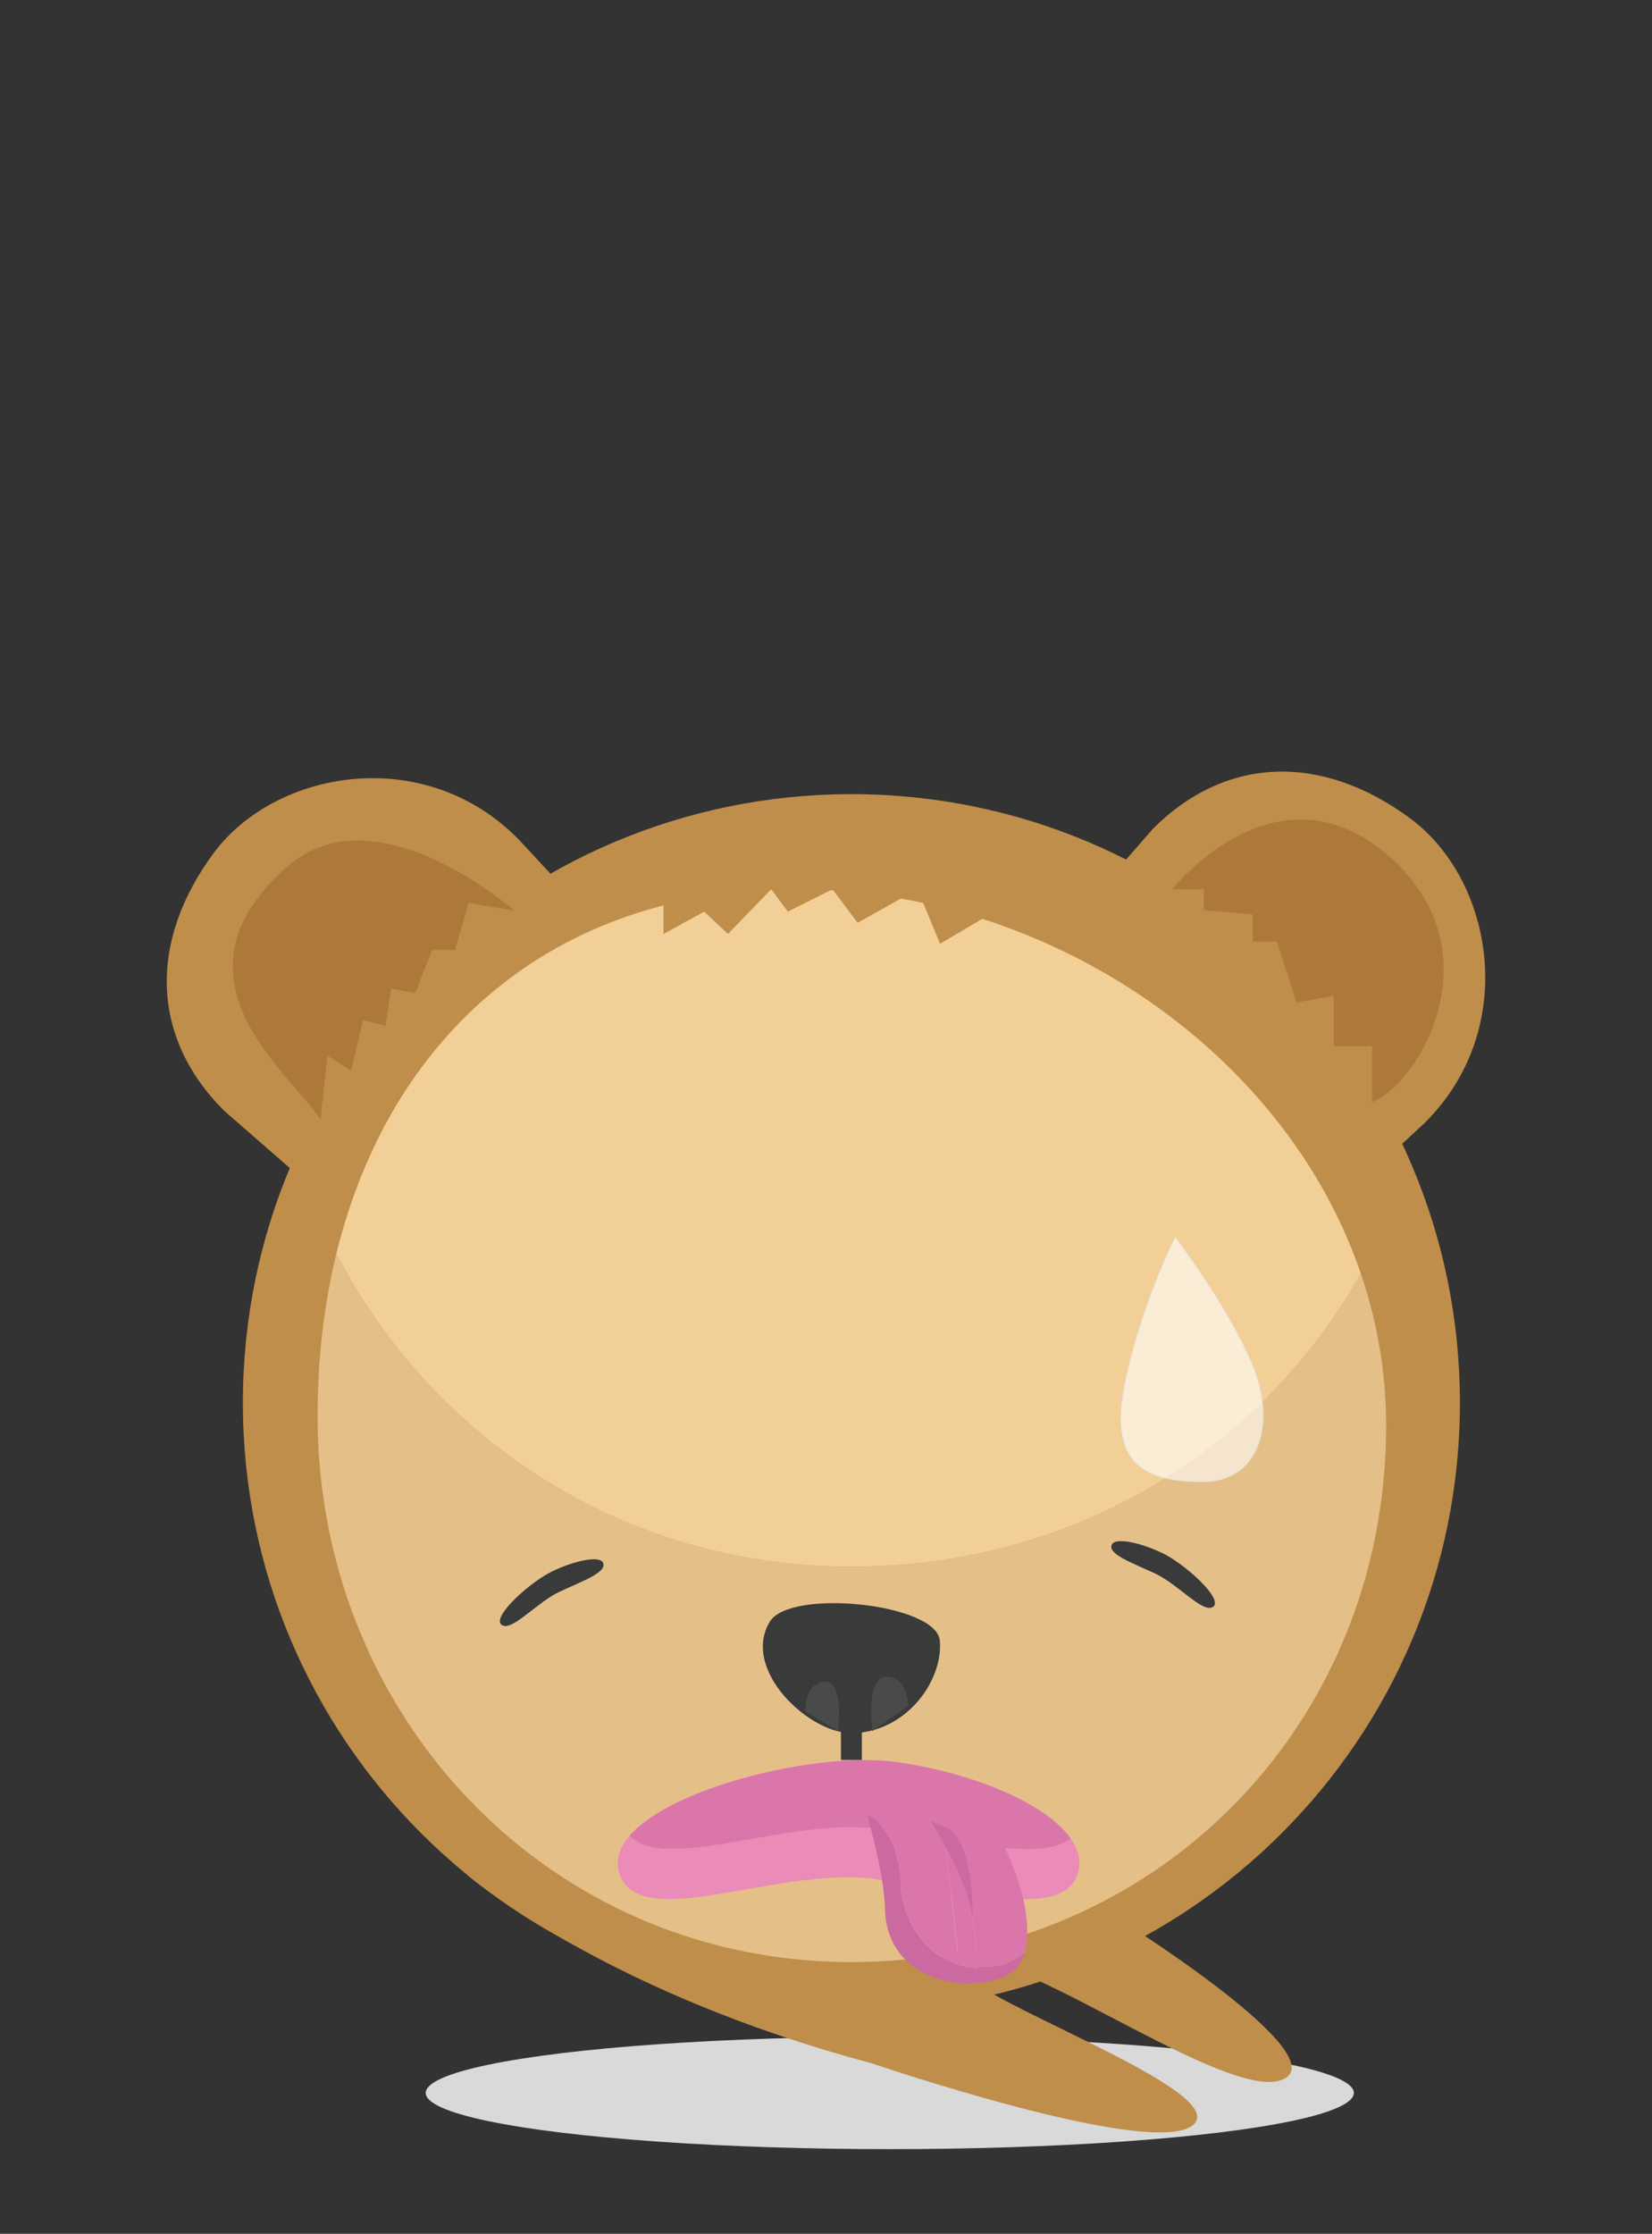<?xml version="1.0" encoding="iso-8859-1"?>
<!-- Generator: Adobe Illustrator 16.0.0, SVG Export Plug-In . SVG Version: 6.00 Build 0)  -->
<!DOCTYPE svg PUBLIC "-//W3C//DTD SVG 1.1//EN" "http://www.w3.org/Graphics/SVG/1.1/DTD/svg11.dtd">
<svg version="1.1" xmlns="http://www.w3.org/2000/svg" xmlns:xlink="http://www.w3.org/1999/xlink" x="0px" y="0px" width="395px"
	 height="534px" viewBox="0 0 395 534" style="enable-background:new 0 0 395 534;" xml:space="preserve">
<rect x="0" y="0" width="395" height="534" fill="#333333" stroke="none"/>
<g id="sick">
	<g>
		<ellipse style="fill:#D8D9D8;" cx="212.75" cy="500.317" rx="110.959" ry="13.438"/>
		<path style="fill:#BF8E4A;" d="M265.717,457.587c0,0,51.846,32.16,41.848,39.057c-11.203,7.729-62.002-29.965-75.002-27.607
			c-17.65,3.201,64.748,30.211,52.441,39.143c-10.531,7.643-76.719-15-76.719-15c-63.973-17-96.445-44.891-96.445-44.891"/>
		<path style="fill:#BF8E4A;" d="M51.051,203.983c-15.5,21-15.074,43.925,2.5,61.5l41.459,36.173l63.639-63.642l-34.598-37.309
			C101.531,177.705,65.811,183.987,51.051,203.983z"/>
		<path style="fill:#BF8E4A;" d="M337.168,195.627c-21-15.5-43.926-15.073-61.5,2.5l-36.172,41.458l63.639,63.64l37.311-34.599
			C363.445,246.107,357.164,210.387,337.168,195.627z"/>
		<path style="fill:#BF8E4A;" d="M349.074,335.347c0,80.357-65.143,145.5-145.5,145.5c-80.359,0-145.502-65.143-145.502-145.5
			c0-80.36,65.143-145.502,145.502-145.502C283.932,189.844,349.074,254.986,349.074,335.347z"/>
		<g>
			<path style="fill:#E5BF88;" d="M203.564,374.528c-46.16,0-86.107-21.914-111.301-55.9c-4.414-5.955-8.375-12.281-11.838-18.924
				c-2.963,12.113-4.49,25.125-4.49,38.795c0,29.885,9.551,57.418,25.863,79.42c23.037,31.078,59.566,51.117,101.775,51.117
				c72.094,0,127.861-56.139,127.861-128.23c0-12.697-2.143-24.896-6.059-36.383C301.65,346.685,256.656,374.528,203.564,374.528z"
				/>
			<path style="fill:#F2CF96;" d="M203.564,374.528c53.092,0,98.086-27.844,121.812-70.105
				c-9.859-28.922-30.988-53.315-57.664-69.679c-22.887-14.039-49.848-22.17-77.277-22.17c-58.424,0-97.348,35.354-110.01,87.13
				c3.463,6.643,7.424,12.969,11.838,18.924C117.457,352.614,157.404,374.528,203.564,374.528z"/>
		</g>
		<path style="fill:#393A3A;" d="M144.225,373.647c0.895,2.316-5.246,4.398-10.609,6.947c-5.357,2.547-11.373,9.641-13.697,7.811
			c-2.416-1.902,6.881-10.285,12.242-12.832C137.52,373.024,143.5,371.767,144.225,373.647z"/>
		<g>
			<path style="fill:#EB8BB8;" d="M209.781,437.196c-20.822-2.811-50.926,10.723-59.229,1.633c-2.348,2.719-3.377,5.613-2.578,8.596
				c4.094,15.262,38.16-1.367,61.021,1.717c22.887,3.094,47.422,10.594,49.045-2.926c0.271-2.256-0.473-4.512-2.002-6.697
				C248.75,445.313,228.709,439.753,209.781,437.196z"/>
			<path style="fill:#DB76AB;" d="M214.119,421.198c-18.578-2.518-53.414,5.883-63.566,17.631c8.303,9.09,38.406-4.443,59.229-1.633
				c18.928,2.557,38.969,8.117,46.258,2.322C250.131,431.063,232.287,423.642,214.119,421.198z"/>
		</g>
		<path style="fill:#393A3A;" d="M265.805,369.313c-0.895,2.316,5.246,4.398,10.609,6.947c5.357,2.547,11.373,9.641,13.697,7.811
			c2.416-1.902-6.881-10.285-12.242-12.832C272.51,368.69,266.529,367.433,265.805,369.313z"/>
		<path style="fill:#393A3A;" d="M204.383,414.321c-10.584,0.631-27.332-15.131-20.322-26.656c4.859-7.994,39.76-4.363,40.645,4.473
			C225.588,400.974,217.637,413.53,204.383,414.321z"/>
		
			<line style="fill:none;stroke:#393A3A;stroke-width:5;stroke-miterlimit:10;" x1="203.574" y1="400.933" x2="203.574" y2="420.712"/>
		<path style="fill:#4A4A4B;" d="M192.498,409.05c0,0,0.072-7.033,4.77-7.033s3.092,11.826,3.092,11.826"/>
		<path style="fill:#4A4A4B;" d="M217.215,407.812c0,0-0.08-6.963-5.242-6.963c-5.16,0-3.396,12.994-3.396,12.994"/>
		<path style="fill:#AC7939;" d="M76.643,267.65l1.658-15.303l5.648,3.623l2.852-12.133l5.365,1.396l1.385-8.887l5.711,1.039
			l4.039-10.289h5.5l3.25-11.25l10.893,1.84c0,0-32.906-29.089-54.143-10.589C38.064,233.875,69.984,256.951,76.643,267.65z"/>
		<path style="fill:#AC7939;" d="M328.076,263.484v-13.387h-9.174v-12l-8.893,1.521l-4.709-14.521h-5.75v-6.5l-11.682-1v-5.023
			h-7.568c0,0,24.52-30.976,51.135-8.476C358.051,226.598,339.852,258.619,328.076,263.484z"/>
		<polyline style="fill:#BF8E4A;" points="158.648,216.436 158.648,223.266 168.385,217.932 174.051,223.266 184.391,212.574 
			188.385,217.92 199.051,212.574 205.051,220.598 219.385,212.574 224.771,225.598 239.496,216.932 217.215,204.598 
			167.385,207.932 		"/>
		<path style="opacity:0.6;fill:#FFFFFF;stroke:#E5E5E5;stroke-width:0.25;stroke-miterlimit:10;" d="M281.01,295.794
			c0,0-8.271,16.227-12.113,35.355c-3.84,19.129,5.217,23.062,18.662,23.062s17.592-13.66,12.062-27.461
			C294.09,312.948,281.01,295.794,281.01,295.794z"/>
		<g>
			<g>
				<path style="fill:#CA6AA0;" d="M234.508,470.226c-0.199-0.01-0.383-0.047-0.578-0.062l-3.879-33.395
					c-0.02-0.006-0.039-0.008-0.059-0.014l3.938,33.902c-1.619-0.127-3.125-0.42-4.521-0.854l0.816,4.375
					c0.195,0.016-0.578-2.711,0,0c0.092,0.434-0.426,0.008,0,0c6.67-0.107,13.174-1.131,14.771-7.455
					c-2.291,2.209-5.412,3.447-9.195,3.508C235.375,470.239,234.949,470.249,234.508,470.226z"/>
				<path style="fill:#CA6AA0;" d="M215.332,449.95c-0.086-4.514-1.021-6.418-2.092-10.271c-1.697-2.318-3.844-5.801-5.812-5.5
					c0,0,4.033,13.791,4.199,22.438c0.162,8.514,5.9,16.57,18.598,17.562l-0.875-4.395
					C219.844,466.808,215.475,457.362,215.332,449.95z"/>
				<path style="fill:#DB76AB;" d="M245.553,459.669c-0.59-9.088-5.949-19.35-5.949-19.35s-3.014-2.193-9.553-3.551l3.879,33.395
					c0.195,0.016,0.379,0.053,0.578,0.062c0.441,0.023,0.867,0.014,1.293,0.006c3.783-0.061,6.904-1.299,9.195-3.508
					C245.523,464.64,245.723,462.276,245.553,459.669z"/>
				<path style="fill:#DB76AB;" d="M229.992,436.755c-1.297-0.268-2.719-0.506-4.297-0.684c-0.068-0.008-0.137-0.016-0.207-0.021
					l3.92,33.754c1.396,0.434,2.902,0.727,4.521,0.854L229.992,436.755z"/>
				<path style="fill:#DB76AB;" d="M209.244,434.81c5.344,5.994,6.002,10.627,6.088,15.141c0.143,7.412,4.512,16.857,14.018,19.834
					l-3.861-33.242C222.029,436.165,214.1,434.399,209.244,434.81z"/>
			</g>
			<path style="fill:#CA6AA0;" d="M222.463,435.304c0,0,8.926,13.475,10.066,23.295c0,0,0.684-19.67-7.041-22.057L222.463,435.304z"
				/>
		</g>
	</g>
</g>
<g id="Layer_1">
</g>
</svg>
